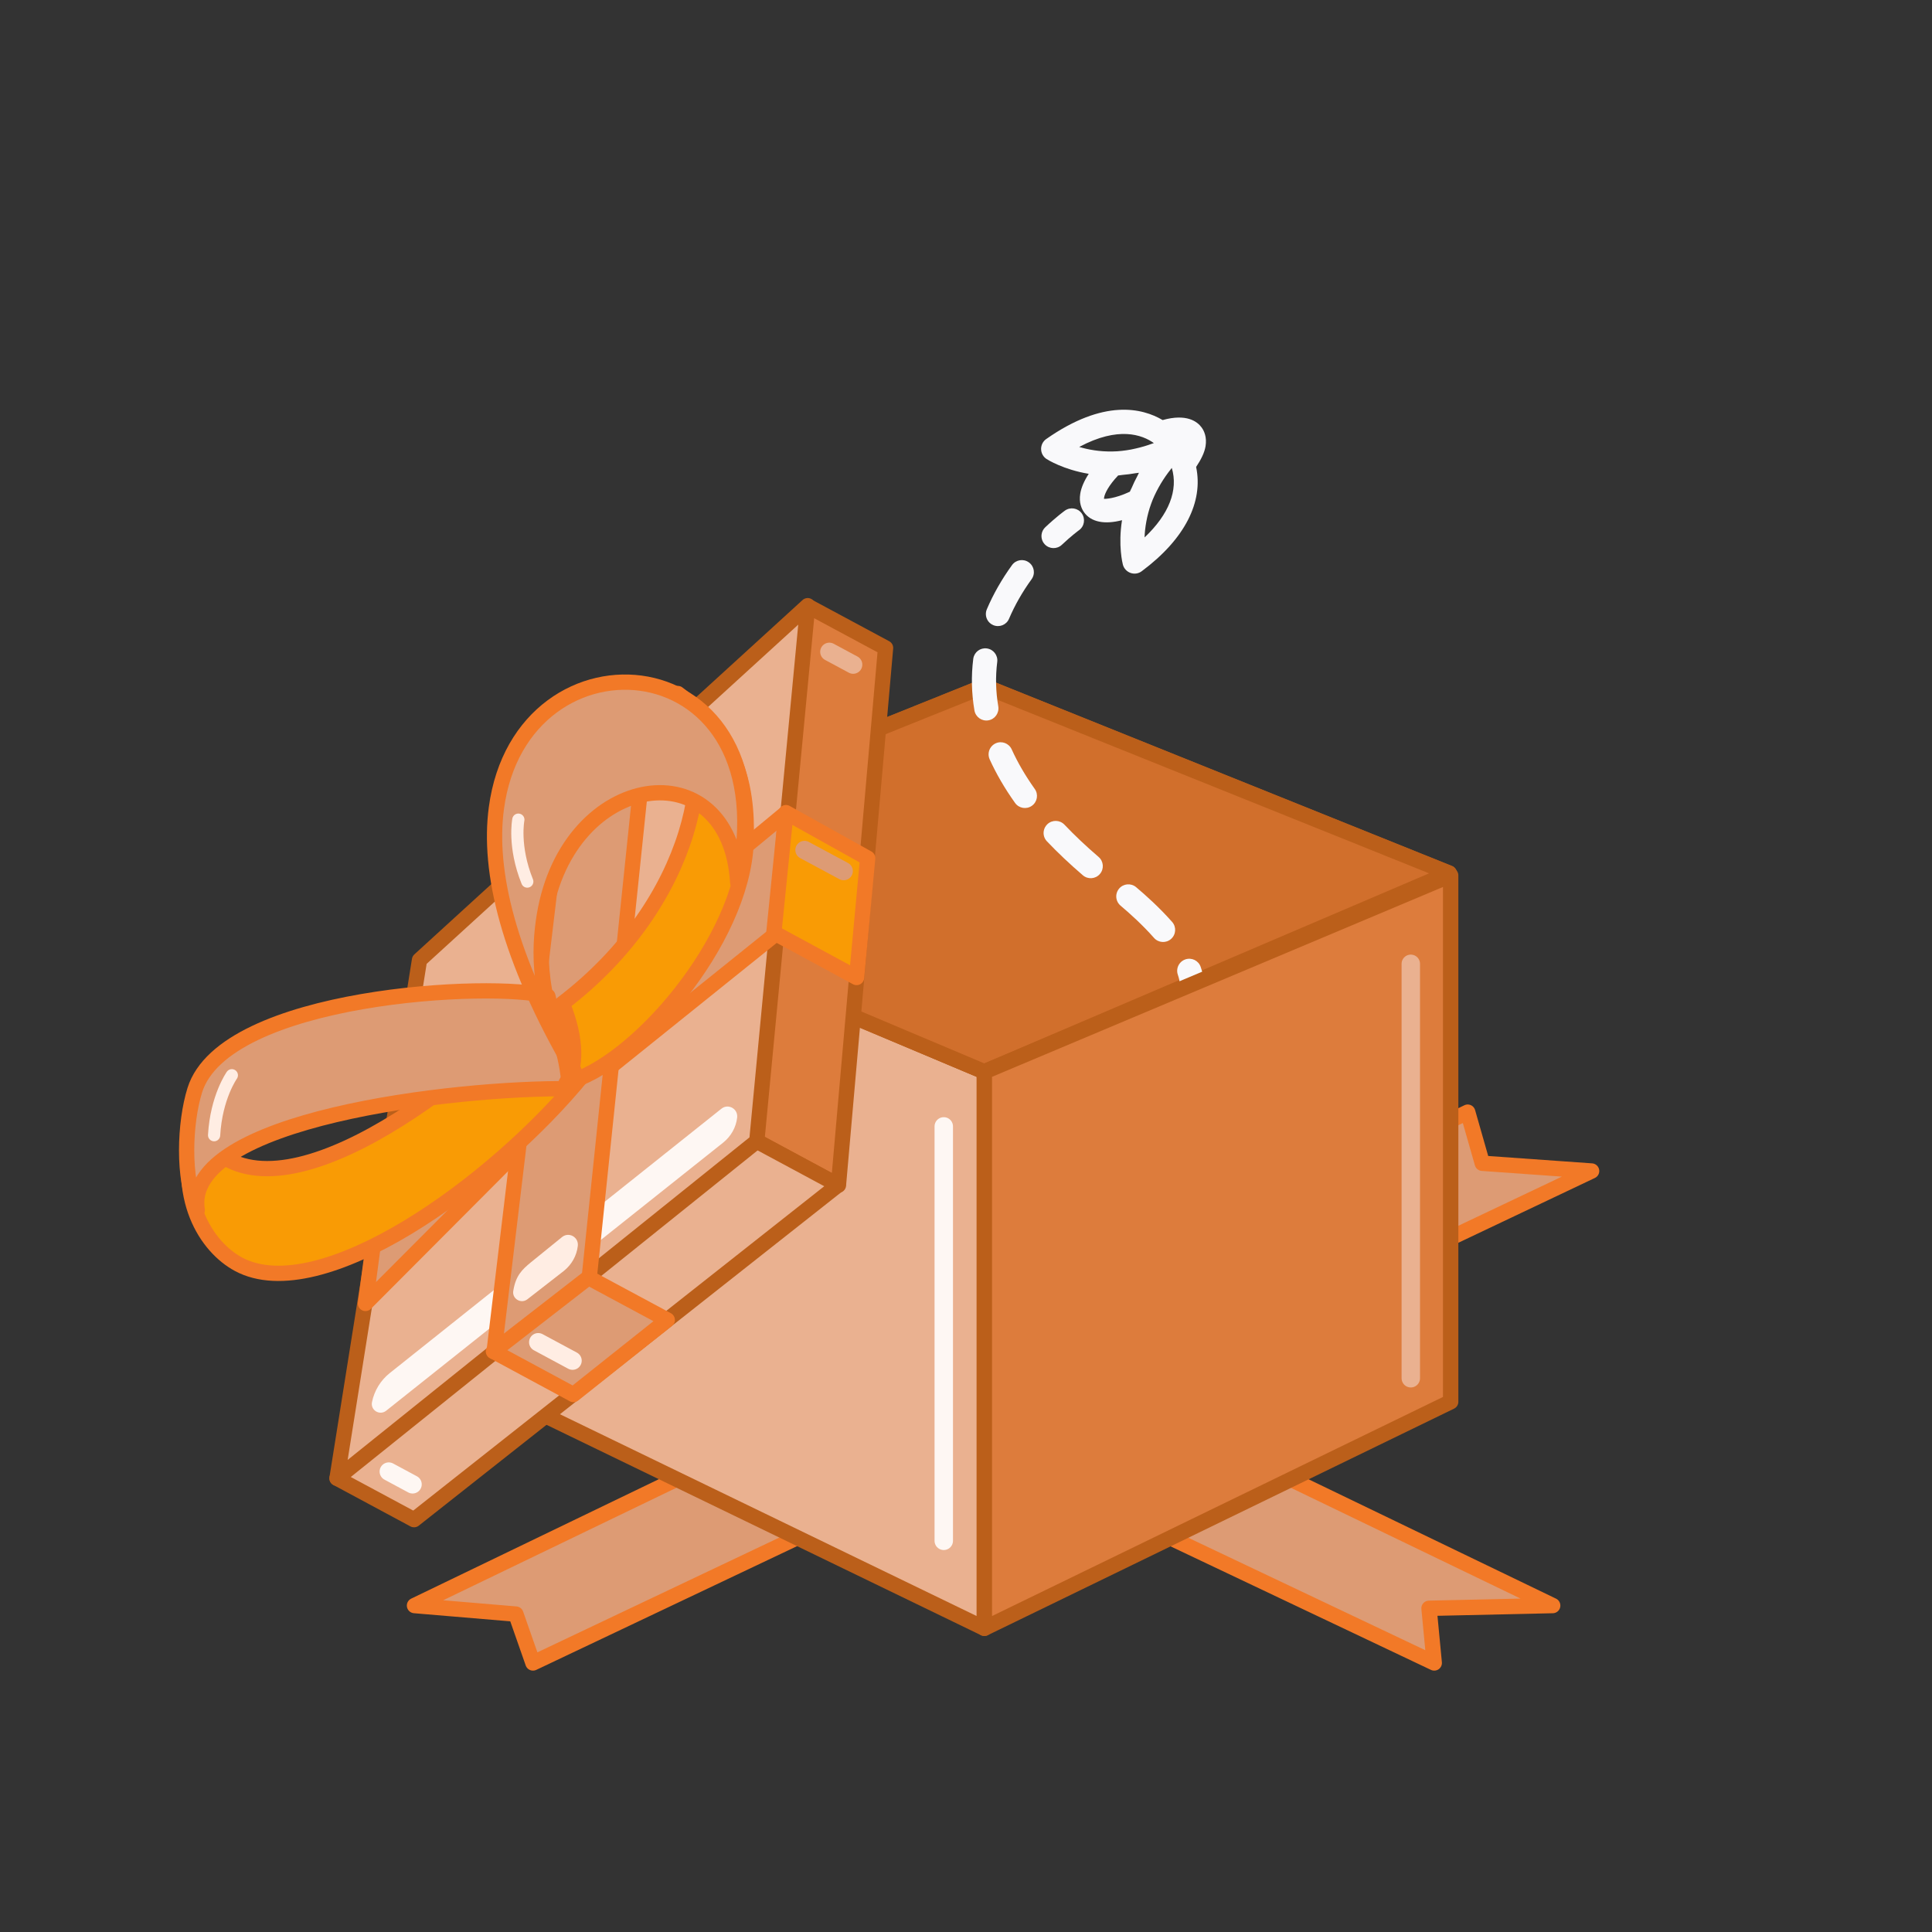 <svg width="248" height="248" viewBox="0 0 248 248" fill="none" xmlns="http://www.w3.org/2000/svg">
<rect x="0" y="0" width="248" height="248" fill="#333333" stroke="none"/>
<g id="Frame 47784">
<g id="Group 156361">
<path id="Vector" d="M53.21 206.096L113.296 177.114L126.357 185.972L68.414 213.463L66.219 207.192L53.21 206.096Z" fill="#DD9B74" stroke="#F27927" stroke-width="1.972" stroke-miterlimit="10" stroke-linecap="round" stroke-linejoin="round"/>
<path id="Vector_2" d="M127.828 172.03L188.401 142.763L190.274 149.322L204.303 150.318L143.032 179.397L127.828 172.03Z" fill="#DD9B74" stroke="#F27927" stroke-width="1.972" stroke-miterlimit="10" stroke-linecap="round" stroke-linejoin="round"/>
<path id="Vector_3" d="M199.309 206.096L139.222 177.114L126.161 185.972L184.105 213.463L183.437 206.45L199.309 206.096Z" fill="#DD9B74" stroke="#F27927" stroke-width="1.972" stroke-miterlimit="10" stroke-linecap="round" stroke-linejoin="round"/>
<g id="BOX">
<g id="Group">
<path id="Vector_4" d="M66.305 112.37V179.935L126.357 209.016V137.573L66.305 112.37Z" fill="#EAB190" stroke="#BB5F1A" stroke-width="1.972" stroke-miterlimit="10" stroke-linecap="round" stroke-linejoin="round"/>
<path id="Vector_5" d="M126.357 88.086L186.022 112.078L126.357 137.572L66.305 112.223L126.357 88.086Z" fill="#DD7C3C" stroke="#BB5F1A" stroke-width="1.972" stroke-miterlimit="10" stroke-linecap="round" stroke-linejoin="round"/>
<g id="Subtract">
<path fill-rule="evenodd" clip-rule="evenodd" d="M85.597 120.368L126.356 137.573L186.021 112.078L126.356 88.086L105.948 96.289V120.368H85.597Z" fill="#D16F2C"/>
<path d="M126.356 137.573L125.973 138.481C126.219 138.585 126.497 138.584 126.743 138.479L126.356 137.573ZM85.597 120.368V119.382C85.128 119.382 84.724 119.712 84.63 120.172C84.537 120.632 84.781 121.093 85.213 121.276L85.597 120.368ZM186.021 112.078L186.408 112.985C186.774 112.828 187.011 112.466 187.006 112.068C187.002 111.669 186.758 111.312 186.388 111.164L186.021 112.078ZM126.356 88.086L126.724 87.172C126.488 87.077 126.224 87.077 125.988 87.172L126.356 88.086ZM105.948 96.289L105.581 95.374C105.207 95.524 104.963 95.886 104.963 96.289H105.948ZM105.948 120.368V121.353C106.493 121.353 106.934 120.912 106.934 120.368H105.948ZM126.739 136.665L85.98 119.46L85.213 121.276L125.973 138.481L126.739 136.665ZM185.633 111.172L125.969 136.666L126.743 138.479L186.408 112.985L185.633 111.172ZM125.988 89.001L185.653 112.993L186.388 111.164L126.724 87.172L125.988 89.001ZM106.316 97.204L126.724 89.001L125.988 87.172L105.581 95.374L106.316 97.204ZM104.963 96.289V120.368H106.934V96.289H104.963ZM105.948 119.382H85.597V121.353H105.948V119.382Z" fill="#BB5F1A"/>
</g>
<g id="Group 156360">
<path id="Vector_6" d="M133.641 57.651C133.649 58.164 133.911 58.643 134.344 58.923C134.452 58.994 136.502 60.285 139.755 60.822C139.175 61.714 138.793 62.583 138.666 63.37C138.48 64.527 138.833 65.316 139.165 65.774C140.077 67.033 141.814 67.351 144.027 66.774C143.507 70.023 144.111 72.376 144.136 72.474C144.266 72.972 144.639 73.372 145.123 73.544C145.607 73.716 146.148 73.634 146.56 73.323C152.12 69.183 154.482 64.405 153.54 59.937C154.168 59.002 154.618 58.101 154.75 57.277C154.936 56.123 154.579 55.333 154.248 54.875C153.696 54.11 152.316 53.062 149.241 53.921C146.651 52.386 141.706 51.162 134.298 56.356C133.952 56.598 133.725 56.97 133.66 57.377C133.645 57.466 133.637 57.556 133.641 57.651ZM141.728 63.863C141.815 63.321 142.34 62.284 143.528 61.033C143.715 61.026 143.898 60.977 144.083 60.962C144.637 60.916 145.189 60.845 145.742 60.746C145.894 60.717 146.048 60.719 146.2 60.688C146.123 60.819 146.078 60.96 146.003 61.093C145.73 61.598 145.485 62.108 145.266 62.629C145.195 62.794 145.098 62.948 145.033 63.116C143.052 64.051 141.854 64.034 141.719 64.037C141.719 64.037 141.709 63.982 141.728 63.863ZM146.922 68.987C146.96 67.752 147.22 66.179 147.742 64.73C147.995 63.998 148.335 63.29 148.715 62.591C148.814 62.406 148.921 62.225 149.029 62.044C149.401 61.429 149.816 60.824 150.284 60.239C150.331 60.181 150.369 60.121 150.416 60.063L150.418 60.069C151.264 62.913 150.059 66.024 146.922 68.987ZM138.532 57.373C143.572 54.673 146.635 55.823 148.109 56.873L148.114 56.878C148.047 56.904 147.978 56.922 147.909 56.945C147.2 57.208 146.495 57.412 145.788 57.571C145.589 57.621 145.39 57.664 145.189 57.701C144.4 57.844 143.611 57.943 142.827 57.952C141.128 57.989 139.662 57.709 138.532 57.373Z" fill="#F9F9FB"/>
<path id="Vector_7" d="M138.86 65.903C138.363 65.207 137.393 65.047 136.697 65.545C136.654 65.576 135.617 66.32 134.176 67.68C133.917 67.924 133.76 68.235 133.708 68.56C133.634 69.019 133.766 69.508 134.109 69.871C134.697 70.494 135.679 70.523 136.301 69.935C137.56 68.75 138.457 68.096 138.5 68.065C139.198 67.569 139.357 66.601 138.86 65.903Z" fill="#F9F9FB"/>
<path id="Vector_8" d="M124.94 84.521C124.937 84.54 124.934 84.558 124.931 84.576C124.654 86.765 124.707 88.995 125.084 91.198C125.228 92.041 126.032 92.61 126.875 92.466C127.721 92.323 128.281 91.514 128.143 90.675C127.818 88.773 127.772 86.853 128.01 84.965C128.119 84.116 127.515 83.34 126.665 83.235C125.831 83.126 125.072 83.701 124.94 84.521Z" fill="#F9F9FB"/>
<path id="Vector_9" d="M150.46 118.344C148.854 116.517 147.058 114.909 145.836 113.88C145.18 113.328 144.201 113.416 143.65 114.068C143.463 114.293 143.35 114.551 143.307 114.817C143.223 115.338 143.407 115.889 143.839 116.253C144.982 117.213 146.65 118.71 148.133 120.391C148.698 121.035 149.677 121.098 150.322 120.53C150.966 119.961 151.026 118.981 150.46 118.344Z" fill="#F9F9FB"/>
<path id="Vector_10" d="M126.919 96.585C126.872 96.876 126.908 97.183 127.037 97.471C127.884 99.335 128.981 101.22 130.298 103.069C130.795 103.768 131.765 103.93 132.46 103.433C133.159 102.936 133.322 101.966 132.824 101.271C131.623 99.582 130.626 97.873 129.864 96.189C129.508 95.409 128.59 95.063 127.811 95.415C127.319 95.641 126.999 96.089 126.919 96.585Z" fill="#F9F9FB"/>
<path id="Vector_11" d="M141.187 112.188C141.75 111.537 141.669 110.557 141.021 110C139.414 108.623 137.939 107.23 136.637 105.858C136.046 105.238 135.066 105.212 134.444 105.8C134.188 106.045 134.032 106.352 133.979 106.677C133.905 107.139 134.04 107.629 134.386 107.993C135.764 109.443 137.316 110.908 138.999 112.354C139.653 112.915 140.63 112.84 141.187 112.188Z" fill="#F9F9FB"/>
<path id="Vector_12" d="M127.493 80.243C128.284 80.578 129.194 80.213 129.525 79.424C130.258 77.701 131.23 75.995 132.417 74.355C132.923 73.654 132.767 72.69 132.072 72.192C131.377 71.687 130.409 71.845 129.908 72.537C128.583 74.366 127.497 76.274 126.673 78.211C126.622 78.332 126.587 78.452 126.568 78.574C126.457 79.26 126.822 79.96 127.493 80.243Z" fill="#F9F9FB"/>
<path id="Vector_13" d="M154.442 128.016C154.717 126.794 154.607 125.504 154.124 124.113C153.847 123.302 152.961 122.874 152.152 123.155C151.593 123.348 151.214 123.83 151.126 124.375C151.087 124.62 151.105 124.877 151.194 125.127C151.483 125.962 151.543 126.704 151.417 127.328C151.232 128.187 151.749 128.992 152.586 129.184C153.422 129.375 154.253 128.852 154.442 128.016Z" fill="#F9F9FB"/>
</g>
<path id="Vector_14" d="M186.215 112.37V179.935L126.356 209.016V137.573L186.215 112.37Z" fill="#DD7C3C" stroke="#BB5F1A" stroke-width="1.972" stroke-miterlimit="10" stroke-linecap="round" stroke-linejoin="round"/>
</g>
</g>
<path id="Vector_15" d="M181.097 123.72V176.917" stroke="#EAB190" stroke-width="2.366" stroke-miterlimit="10" stroke-linecap="round"/>
<path id="Vector_16" d="M121.146 144.588V197.785" stroke="#FEF7F3" stroke-width="2.366" stroke-miterlimit="10" stroke-linecap="round"/>
<g id="Group 156363">
<g id="Cover_1_">
<g id="Group_2">
<g id="Group_3">
<path id="Vector_17" d="M113.675 83.172L107.627 152.136L73.821 133.912L103.955 77.948L113.675 83.172Z" fill="#DD7C3C" stroke="#BB5F1A" stroke-width="1.96" stroke-miterlimit="10" stroke-linecap="round" stroke-linejoin="round"/>
<path id="Vector_18" d="M73.798 133.954L43.259 189.756L53.148 195.071C80.212 173.728 65.71 185.136 107.585 152.113L73.798 133.954Z" fill="#EAB190" stroke="#BB5F1A" stroke-width="1.96" stroke-miterlimit="10" stroke-linecap="round" stroke-linejoin="round"/>
<path id="Vector_19" d="M53.849 123.233L103.681 77.746L97.143 146.502L43.259 189.756L53.849 123.233Z" fill="#EAB190" stroke="#BB5F1A" stroke-width="1.96" stroke-miterlimit="10" stroke-linecap="round" stroke-linejoin="round"/>
<path id="Vector_20" d="M50.018 176.265L92.61 142.314C93.471 141.628 94.745 142.313 94.625 143.452C94.479 144.741 93.82 145.864 92.848 146.655L49.552 181.102C48.713 181.746 47.528 180.999 47.753 179.971C48.055 178.492 48.87 177.18 50.018 176.265Z" fill="#FEF7F3"/>
</g>
</g>
</g>
<g id="Ribbons_1_">
<g id="Group_4">
<path id="Vector_21" d="M49.639 146.738L46.914 167.316L72.514 141.635C73.091 136.693 73.671 131.644 73.971 126.608L49.639 146.738Z" fill="#DD9B74" stroke="#F27927" stroke-width="1.96" stroke-miterlimit="10" stroke-linecap="round" stroke-linejoin="round"/>
<g id="Group_5">
<path id="Vector_22" d="M100.844 104.396L73.971 126.607C73.671 131.643 73.091 136.693 72.514 141.634L99.678 119.799L100.844 104.396Z" fill="#DD9B74" stroke="#F27927" stroke-width="1.96" stroke-miterlimit="10" stroke-linecap="round" stroke-linejoin="round"/>
<path id="Vector_23" d="M100.891 104.311L111.379 110.157L109.955 125.476L99.336 119.724L100.891 104.311Z" fill="#F99B05" stroke="#F27927" stroke-width="1.96" stroke-miterlimit="10" stroke-linecap="round" stroke-linejoin="round"/>
</g>
<path id="Vector_24" d="M71.45 106.87L67.643 138.688C71.615 135.571 75.402 132.19 79.306 129.201L82.679 96.766L71.45 106.87Z" fill="#DD9B74" stroke="#F27927" stroke-width="1.96" stroke-miterlimit="10" stroke-linecap="round" stroke-linejoin="round"/>
<g id="Group_6">
<path id="Vector_25" d="M63.422 173.514L75.621 164.151L79.263 129.18C75.358 132.169 71.614 135.573 67.599 138.667L63.422 173.514Z" fill="#DD9B74" stroke="#F27927" stroke-width="1.96" stroke-miterlimit="10" stroke-linecap="round" stroke-linejoin="round"/>
<path id="Vector_26" d="M63.335 173.469L73.608 179.01L85.652 169.434L75.538 163.998L63.335 173.469Z" fill="#DD9B74" stroke="#F27927" stroke-width="1.96" stroke-miterlimit="10" stroke-linecap="round" stroke-linejoin="round"/>
</g>
</g>
<path id="Vector_27" d="M68.181 162.011L72.157 158.786C73.019 158.1 74.292 158.785 74.172 159.924C74.026 161.213 73.368 162.336 72.396 163.127L67.696 166.783C66.857 167.426 65.672 166.68 65.896 165.651C66.212 163.742 67.01 162.968 68.181 162.011Z" fill="#FFEDE3"/>
<path id="Vector_28" d="M49.904 188.895L52.96 190.538" stroke="#FEF7F3" stroke-width="2.352" stroke-miterlimit="10" stroke-linecap="round"/>
<path id="Vector_29" d="M106.459 83.671L109.515 85.314" stroke="#EAB190" stroke-width="2.352" stroke-miterlimit="10" stroke-linecap="round"/>
<path id="Vector_30" d="M69.089 172.292L73.496 174.661" stroke="#FFEDE3" stroke-width="2.352" stroke-miterlimit="10" stroke-linecap="round"/>
<path id="Vector_31" d="M103.269 109.112L108.298 111.814" stroke="#DD9B74" stroke-width="2.352" stroke-miterlimit="10" stroke-linecap="round"/>
</g>
<g id="Bow_1_">
<g id="Group_7">
<g id="Group_8">
<path id="Vector_32" d="M74.886 137.932C63.32 152.122 41.099 167.917 30.615 162.283C26.498 160.07 22.352 153.738 25.09 144.268C32.016 158.659 55.389 143.264 69.999 128.194C71.006 130.595 74.322 134.401 74.886 137.932Z" fill="#F99B05" stroke="#F27927" stroke-width="1.96" stroke-miterlimit="10" stroke-linecap="round" stroke-linejoin="round"/>
<path id="Vector_33" d="M73.085 139.754C58.516 139.583 23.404 143.636 25.322 155.335C23.394 151.289 23.715 144.076 25.001 139.953C28.814 127.668 63.405 125.907 70.332 127.88C71.415 132.784 72.781 134.722 73.085 139.754Z" fill="#DD9B74" stroke="#F27927" stroke-width="1.96" stroke-miterlimit="10" stroke-linecap="round" stroke-linejoin="round"/>
</g>
<g id="Group_9">
<path id="Vector_34" d="M72.183 128.819C89.144 115.888 92.55 96.929 87.006 89.025C94.157 94.346 96.058 100.073 95.777 108.128C95.294 120.834 81.478 136.768 72.68 138.988C73.962 137.215 74.115 133.468 72.183 128.819Z" fill="#F99B05" stroke="#F27927" stroke-width="1.96" stroke-miterlimit="10" stroke-linecap="round" stroke-linejoin="round"/>
<path id="Vector_35" d="M63.716 103.754C62.639 111.764 65.2 122.879 73.654 137.38C68.823 128.656 69.177 121.789 69.863 117.562C72.939 98.809 93.678 95.951 94.697 113.293C101.628 82.279 66.932 79.551 63.716 103.754Z" fill="#DD9B74" stroke="#F27927" stroke-width="1.96" stroke-miterlimit="10" stroke-linecap="round" stroke-linejoin="round"/>
</g>
</g>
<g id="Vector_36">
<path d="M29.76 138.024C29.76 138.024 27.758 140.832 27.484 145.718L29.76 138.024Z" fill="#FFEDE3"/>
<path d="M29.76 138.024C29.76 138.024 27.758 140.832 27.484 145.718" stroke="#FFEDE3" stroke-width="1.568" stroke-miterlimit="10" stroke-linecap="round"/>
</g>
<g id="Vector_37">
<path d="M66.537 105.216C66.537 105.216 65.855 108.623 67.683 113.162L66.537 105.216Z" fill="#FFEDE3"/>
<path d="M66.537 105.216C66.537 105.216 65.855 108.623 67.683 113.162" stroke="#FFEDE3" stroke-width="1.568" stroke-miterlimit="10" stroke-linecap="round"/>
</g>
</g>
</g>
</g>
</g>
</svg>
